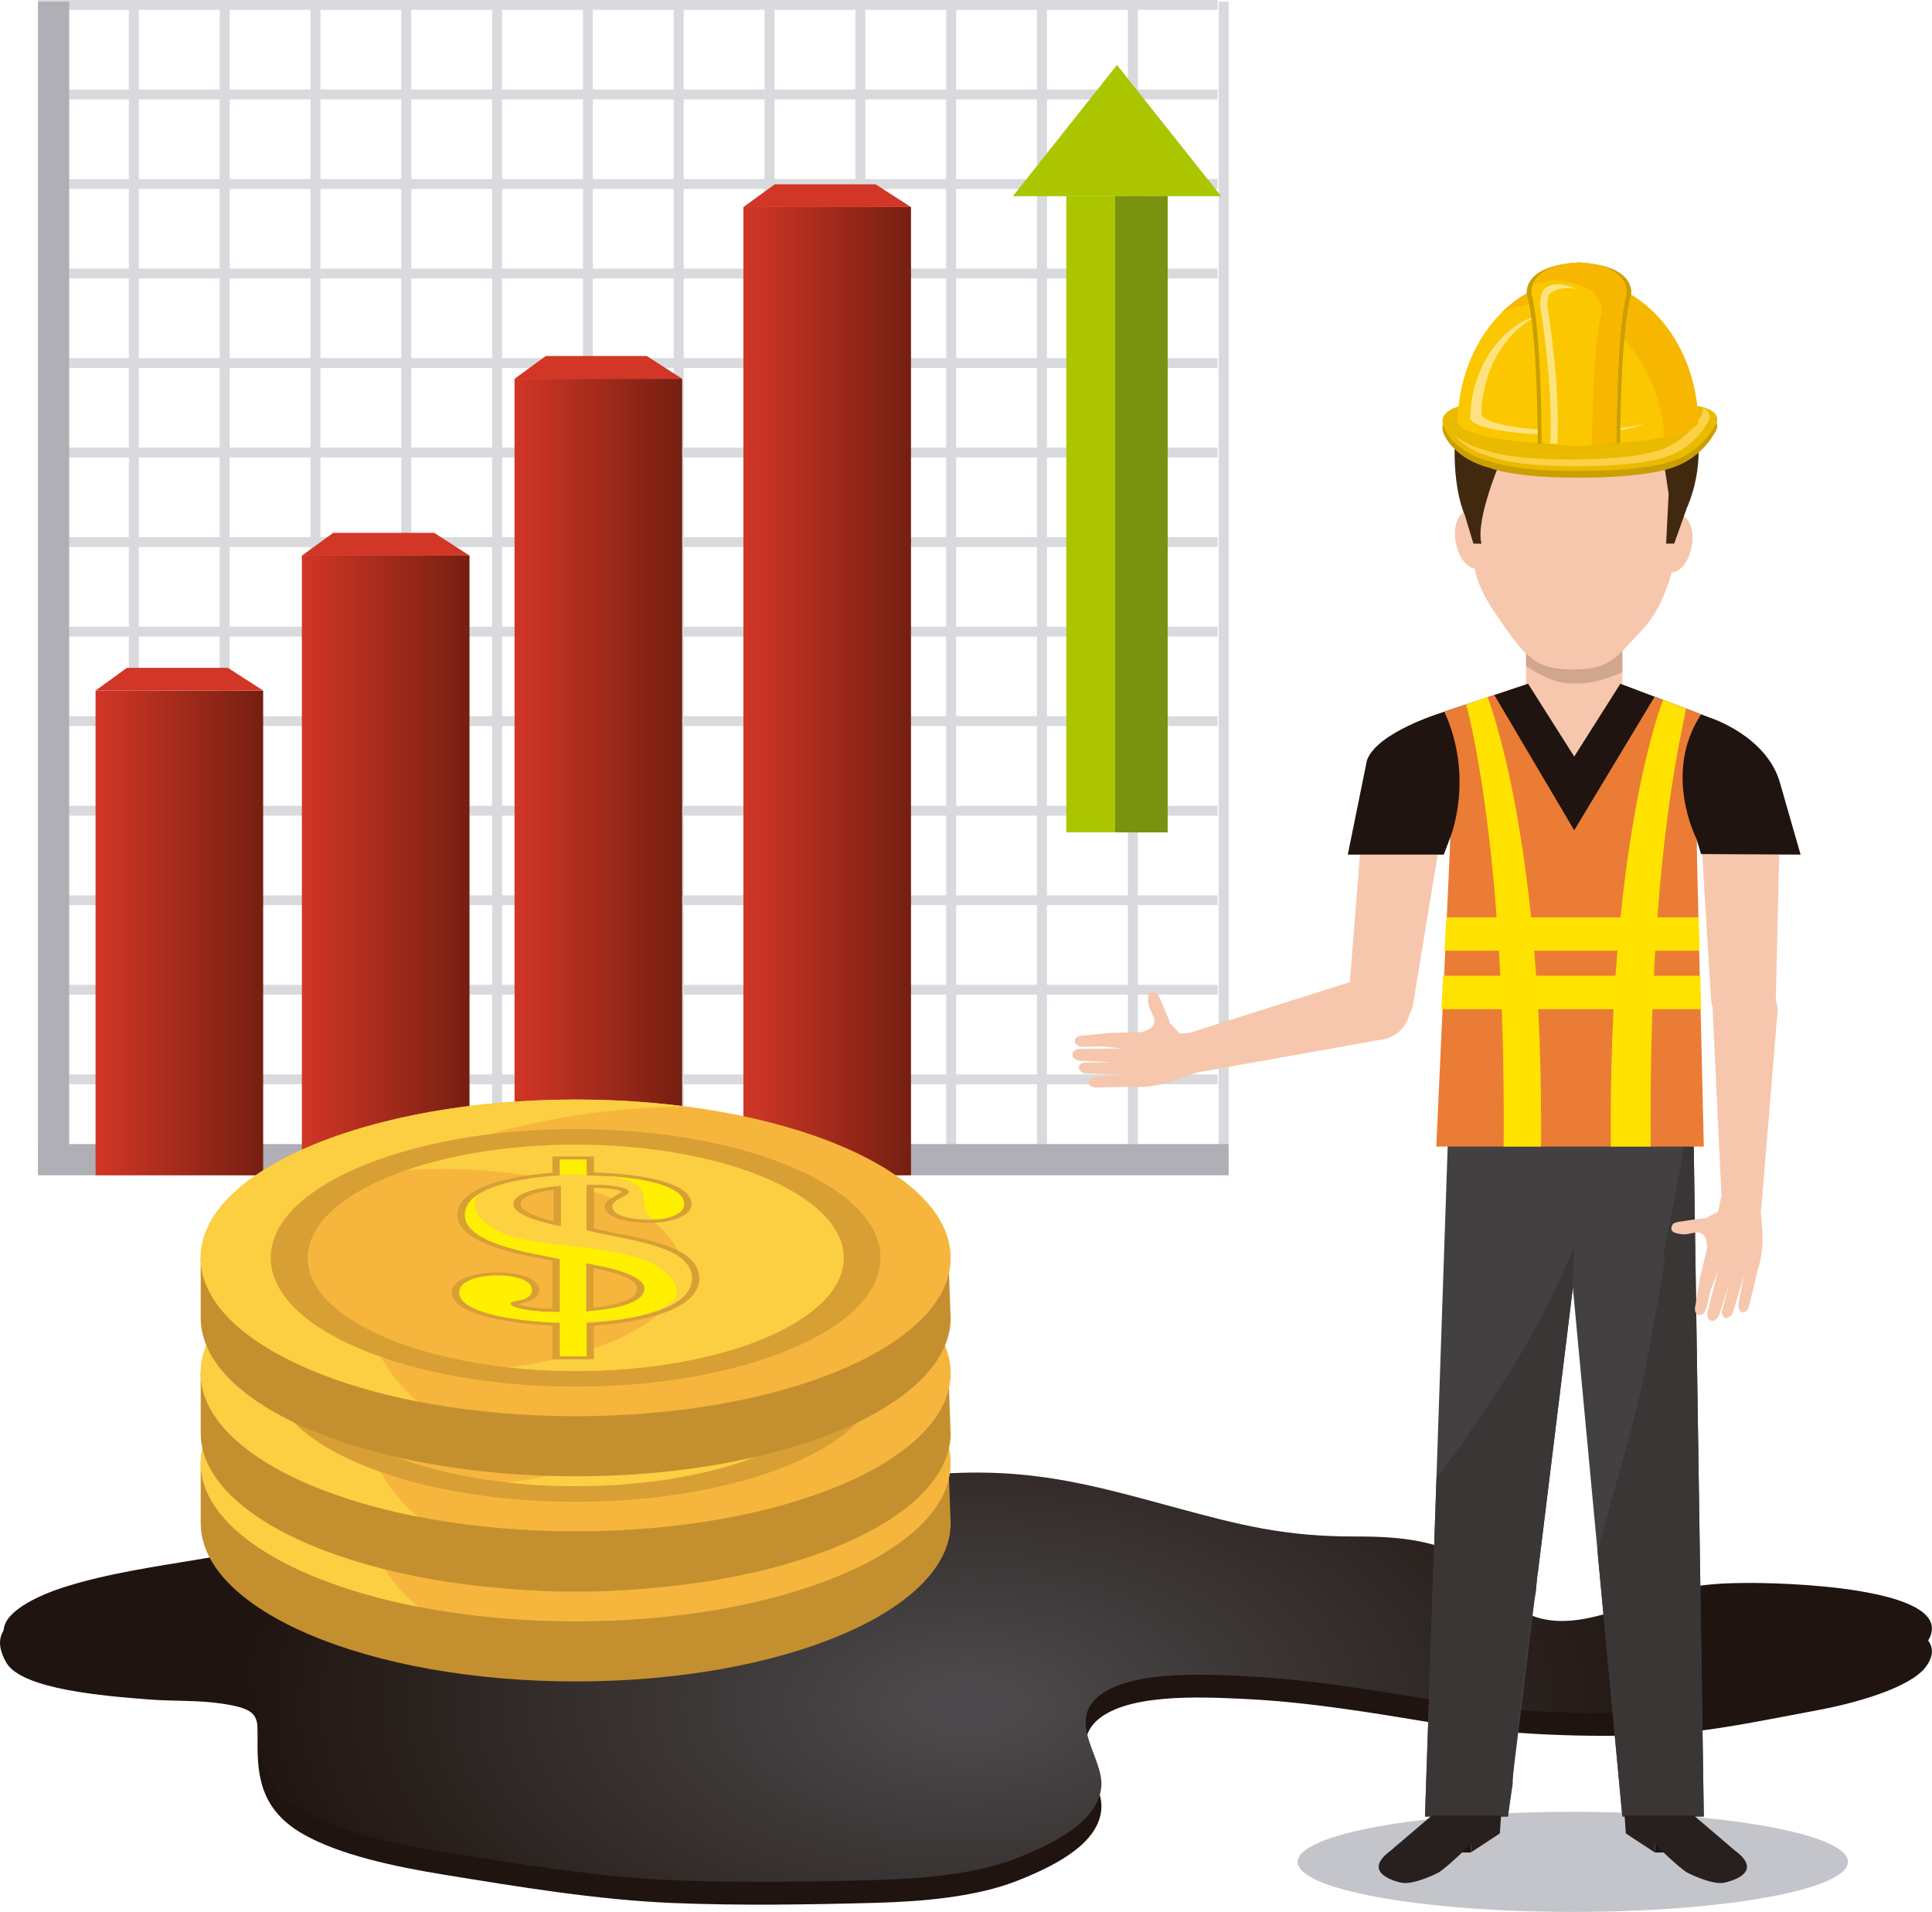 <?xml version="1.0" encoding="UTF-8"?><svg xmlns="http://www.w3.org/2000/svg" xmlns:xlink="http://www.w3.org/1999/xlink" viewBox="0 0 370.6 366.73"><defs><style>.cls-1,.cls-2{fill:#fff;}.cls-3{fill:#434041;}.cls-4{fill:#f6b63e;}.cls-5{fill:#b0afb5;}.cls-6{fill:#1f140f;}.cls-7,.cls-2{opacity:.5;}.cls-8{fill:url(#linear-gradient);}.cls-8,.cls-9{mix-blend-mode:multiply;}.cls-10{fill:#3a3636;}.cls-11{fill:#d89f35;}.cls-12{fill:url(#linear-gradient-6);}.cls-13{fill:#d0a68f;}.cls-14{isolation:isolate;}.cls-15{fill:#abc600;}.cls-16{fill:#40290f;}.cls-17{fill:#fcd241;}.cls-18{fill:#fcd147;}.cls-19{fill:url(#radial-gradient);}.cls-20{fill:#ffef00;}.cls-21{fill:#ca9f00;}.cls-22{fill:#c4902f;}.cls-23{fill:#28201e;}.cls-24{fill:#eb7c35;}.cls-25{fill:url(#linear-gradient-5);}.cls-26{fill:#d23626;}.cls-27{fill:#fbc700;}.cls-28{fill:#f6c7ac;}.cls-29{filter:url(#luminosity-noclip-2);}.cls-30{mask:url(#mask-1);}.cls-31{mask:url(#mask);}.cls-32{fill:url(#linear-gradient-3);}.cls-33{fill:url(#linear-gradient-2);opacity:.1;}.cls-34{fill:#ffe200;}.cls-35{fill:#d8dade;}.cls-36{fill:#c3c5ca;}.cls-37{fill:#7a9210;}.cls-38{fill:#eaba00;}.cls-39{fill:url(#linear-gradient-4);}.cls-40{fill:#f7b600;}.cls-41{fill:#fbcf41;}</style><radialGradient id="radial-gradient" cx="185.65" cy="1254.67" fx="185.65" fy="1254.67" r="140.66" gradientTransform="translate(0 -350.41) scale(1 .54)" gradientUnits="userSpaceOnUse"><stop offset=".06" stop-color="#4b494b"/><stop offset="1" stop-color="#1f140f"/></radialGradient><filter id="luminosity-noclip-2" x="19.38" y="301.7" width="332.55" height="53.27" color-interpolation-filters="sRGB" filterUnits="userSpaceOnUse"><feFlood flood-color="#fff" result="bg"/><feBlend in="SourceGraphic" in2="bg"/></filter><filter id="luminosity-noclip-3" x="19.38" y="-8367.39" width="332.55" height="32766" color-interpolation-filters="sRGB" filterUnits="userSpaceOnUse"><feFlood flood-color="#fff" result="bg"/><feBlend in="SourceGraphic" in2="bg"/></filter><mask id="mask-1" x="19.38" y="-8367.39" width="332.55" height="32766" maskUnits="userSpaceOnUse"/><linearGradient id="linear-gradient" x1="19.38" y1="1267.03" x2="351.93" y2="1267.03" gradientTransform="translate(0 -350.41) scale(1 .54)" gradientUnits="userSpaceOnUse"><stop offset=".05" stop-color="#fff"/><stop offset="1" stop-color="#000"/></linearGradient><mask id="mask" x="19.38" y="301.7" width="332.55" height="53.27" maskUnits="userSpaceOnUse"><g class="cls-29"><g class="cls-30"><path class="cls-8" d="M320.5,303.43c-7.7,0-11.49,.65-17.91,2.96-4.22,1.51-10.39,4-15.84,3.55-1.3-.11-2.42-.37-3.41-.73,2.56,2.46,5.77,4.22,9.7,4.9,5.73,.99,10.99-.23,16.36-2.22,4.75-1.76,9.58-3.68,14.72-3.73,2.3-.02,5.79,.08,6.96,2.5,.89,1.84-.65,3.96-1.98,5.11-2.44,2.1-5.87,3.62-9.1,3.87-6.05,.47-12.11,.12-18.17,.03-12.73-.2-25.13-2.78-37.55-5.35-6.03-1.25-12.09-2.37-18.11-3.67-6-1.3-12.02-2.61-18.12-3.34-5.96-.72-12.11-1.09-18.06-.05-3.78,.66-7.13,2.1-9.53,5.21-3.71,4.8-4.45,11.29-8.31,15.96-1.8,2.17-4.13,3.47-6.92,3.88-4.27,.62-8.15-.96-12.16-2.11-2.88-.83-6.21-1.18-9.02,.14-2.43,1.14-4.67,2.61-6.83,4.2-4.62,3.41-9.05,7.09-14.31,9.5-10.33,4.71-21.97,4.18-32.96,2.75-7.79-1.01-16.09-3.19-22.07-8.56-2.69-2.42-4.9-5.32-6.66-8.48-2.21-3.97-3.37-8.65-5.9-12.4-5.29-7.83-14.6-6.1-22.78-6.04-3.85,.03-19.06-.46-14.09-7.97,.38-.57,.78-1.1,1.19-1.61-3.39,.68-6.72,1.47-9.89,2.48-5.49,1.75-12.15,5.19-9.92,9.06,2.69,4.66,17.02,5.77,24.73,6.37,4.11,.32,8.36,.09,12.42,.7,5.53,.83,6.3,1.76,6.22,5.33-.14,6.23,0,12.62,7.67,17.08,6.38,3.71,16.13,5.73,24.26,7.06,12.56,2.05,26.45,4.36,39.48,4.9,11.47,.48,23.6,.29,35.09-.02,8.09-.21,17.38-1,24.46-3.8,7.06-2.78,14.08-6.59,14.53-12.37,.36-4.69-5.38-10.49-1.13-14.91,4.86-5.06,18.01-4.46,25.7-4.09,11.38,.54,22.47,2.45,33.5,4.26,11.77,1.93,26.4,2.5,38.64,1.84,8.66-.47,18.46-2.62,26.71-4.13,6.52-1.19,16.13-3.87,18.81-7.53,6.56-8.98-20.18-10.5-30.4-10.5Z"/></g></g></mask><linearGradient id="linear-gradient-2" x1="19.38" y1="1267.03" x2="351.93" y2="1267.03" gradientTransform="translate(0 -350.41) scale(1 .54)" gradientUnits="userSpaceOnUse"><stop offset=".05" stop-color="#fff"/><stop offset="1" stop-color="#fff"/></linearGradient><linearGradient id="linear-gradient-3" x1="18.33" y1="178.95" x2="50.48" y2="178.95" gradientTransform="matrix(1, 0, 0, 1, 0, 0)" gradientUnits="userSpaceOnUse"><stop offset="0" stop-color="#d23626"/><stop offset="1" stop-color="#751f11"/></linearGradient><linearGradient id="linear-gradient-4" x1="57.91" y1="166" x2="90.07" y2="166" xlink:href="#linear-gradient-3"/><linearGradient id="linear-gradient-5" x1="98.7" y1="149.04" x2="130.85" y2="149.04" xlink:href="#linear-gradient-3"/><linearGradient id="linear-gradient-6" x1="142.6" y1="132.58" x2="174.75" y2="132.58" xlink:href="#linear-gradient-3"/></defs><g class="cls-14"><g id="Capa_1"><g><path class="cls-6" d="M298.11,315.23c-8.89-.73-10.33-7.49-15.75-11.16-6.17-4.18-13.55-5-22.22-4.98-13.71,.03-22.18-2.17-34.73-5.57-16.22-4.4-27.72-7.71-45.83-6.4-18.01,1.3-35,2.82-52.6,5.67-19.16,3.1-39.34,1.9-58.75,4.74-9.96,1.46-19.35,4.15-29.24,5.8-9.18,1.53-24.55,3.31-32.9,5.98-6.11,1.95-7.37,5.29-4.89,9.59,3,5.19,18.93,6.42,27.51,7.09,4.57,.35,9.3,.1,13.81,.78,6.15,.93,7,1.96,6.91,5.93-.15,6.92,0,14.04,8.53,19,7.09,4.12,17.94,6.37,26.98,7.85,13.97,2.28,29.42,4.85,43.91,5.46,12.76,.54,26.25,.32,39.03-.02,9-.24,19.33-1.12,27.21-4.22,7.85-3.09,15.67-7.33,16.17-13.76,.4-5.22-5.98-11.67-1.26-16.59,5.41-5.63,20.04-4.96,28.58-4.55,12.66,.6,25,2.73,37.26,4.74,13.09,2.15,29.37,2.78,42.98,2.05,9.63-.52,20.54-2.91,29.71-4.6,7.25-1.33,17.94-4.31,20.92-8.38,7.29-9.99-22.45-11.68-33.82-11.68-8.57,0-12.78,.72-19.93,3.29-4.69,1.69-11.56,4.45-17.61,3.95Z"/><path class="cls-19" d="M298.11,310.86c-8.89-.73-10.33-7.49-15.75-11.16-6.17-4.18-13.55-5-22.22-4.98-13.71,.03-22.18-2.17-34.73-5.57-16.22-4.4-27.72-7.71-45.83-6.4-18.01,1.3-35,2.82-52.6,5.67-19.16,3.1-39.34,1.9-58.75,4.74-9.96,1.46-19.35,4.15-29.24,5.8-9.18,1.53-18.41,2.83-26.76,5.5-6.11,1.95-13.52,5.78-11.03,10.07,3,5.19,18.93,6.42,27.51,7.09,4.57,.35,9.3,.1,13.81,.78,6.15,.93,7,1.96,6.91,5.93-.15,6.93,0,14.04,8.53,19,7.09,4.12,17.94,6.37,26.98,7.85,13.97,2.28,29.42,4.85,43.91,5.46,12.76,.54,26.25,.32,39.03-.02,9-.24,19.33-1.12,27.21-4.22,7.85-3.09,15.67-7.33,16.17-13.76,.4-5.22-5.98-11.67-1.26-16.59,5.41-5.63,20.04-4.96,28.58-4.55,12.66,.6,25,2.73,37.26,4.74,13.09,2.15,29.37,2.78,42.98,2.05,9.63-.52,20.54-2.91,29.71-4.6,7.25-1.33,17.94-4.31,20.92-8.38,7.29-9.99-22.45-11.68-33.82-11.68-8.57,0-12.78,.72-19.93,3.29-4.69,1.68-11.56,4.45-17.61,3.95Z"/><g class="cls-31"><path class="cls-33" d="M320.5,303.43c-7.7,0-11.49,.65-17.91,2.96-4.22,1.51-10.39,4-15.84,3.55-1.3-.11-2.42-.37-3.41-.73,2.56,2.46,5.77,4.22,9.7,4.9,5.73,.99,10.99-.23,16.36-2.22,4.75-1.76,9.58-3.68,14.72-3.73,2.3-.02,5.79,.08,6.96,2.5,.89,1.84-.65,3.96-1.98,5.11-2.44,2.1-5.87,3.62-9.1,3.87-6.05,.47-12.11,.12-18.17,.03-12.73-.2-25.13-2.78-37.55-5.35-6.03-1.25-12.09-2.37-18.11-3.67-6-1.3-12.02-2.61-18.12-3.34-5.96-.72-12.11-1.09-18.06-.05-3.78,.66-7.13,2.1-9.53,5.21-3.71,4.8-4.45,11.29-8.31,15.96-1.8,2.17-4.13,3.47-6.92,3.88-4.27,.62-8.15-.96-12.16-2.11-2.88-.83-6.21-1.18-9.02,.14-2.43,1.14-4.67,2.61-6.83,4.2-4.62,3.41-9.05,7.09-14.31,9.5-10.33,4.71-21.97,4.18-32.96,2.75-7.79-1.01-16.09-3.19-22.07-8.56-2.69-2.42-4.9-5.32-6.66-8.48-2.21-3.97-3.37-8.65-5.9-12.4-5.29-7.83-14.6-6.1-22.78-6.04-3.85,.03-19.06-.46-14.09-7.97,.38-.57,.78-1.1,1.19-1.61-3.39,.68-6.72,1.47-9.89,2.48-5.49,1.75-12.15,5.19-9.92,9.06,2.69,4.66,17.02,5.77,24.73,6.37,4.11,.32,8.36,.09,12.42,.7,5.53,.83,6.3,1.76,6.22,5.33-.14,6.23,0,12.62,7.67,17.08,6.38,3.71,16.13,5.73,24.26,7.06,12.56,2.05,26.45,4.36,39.48,4.9,11.47,.48,23.6,.29,35.09-.02,8.09-.21,17.38-1,24.46-3.8,7.06-2.78,14.08-6.59,14.53-12.37,.36-4.69-5.38-10.49-1.13-14.91,4.86-5.06,18.01-4.46,25.7-4.09,11.38,.54,22.47,2.45,33.5,4.26,11.77,1.93,26.4,2.5,38.64,1.84,8.66-.47,18.46-2.62,26.71-4.13,6.52-1.19,16.13-3.87,18.81-7.53,6.56-8.98-20.18-10.5-30.4-10.5Z"/></g></g><g><g><g class="cls-9"><g><rect class="cls-35" x="7.29" y=".32" width="1.91" height="224.81"/><rect class="cls-35" x="24.72" y=".32" width="1.91" height="224.81"/><rect class="cls-35" x="42.14" y=".32" width="1.91" height="224.81"/><rect class="cls-35" x="59.56" y=".32" width="1.91" height="224.81"/><rect class="cls-35" x="76.98" y=".32" width="1.91" height="224.81"/><rect class="cls-35" x="94.4" y=".32" width="1.91" height="224.81"/><rect class="cls-35" x="111.82" y=".32" width="1.91" height="224.81"/><rect class="cls-35" x="129.24" y=".32" width="1.91" height="224.81"/><rect class="cls-35" x="146.66" y=".32" width="1.91" height="224.81"/><rect class="cls-35" x="164.08" y=".32" width="1.91" height="224.81"/><rect class="cls-35" x="181.5" y=".32" width="1.91" height="224.81"/><rect class="cls-35" x="198.92" y=".32" width="1.91" height="224.81"/><rect class="cls-35" x="216.35" y=".32" width="1.91" height="224.81"/><rect class="cls-35" x="233.77" y=".32" width="1.91" height="224.81"/></g><g><rect class="cls-35" x="7.29" width="226.28" height="1.89"/><rect class="cls-35" x="7.29" y="17.17" width="226.28" height="1.89"/><rect class="cls-35" x="7.29" y="34.35" width="226.28" height="1.89"/><rect class="cls-35" x="7.29" y="51.52" width="226.28" height="1.89"/><rect class="cls-35" x="7.29" y="68.69" width="226.28" height="1.89"/><rect class="cls-35" x="7.29" y="85.86" width="226.28" height="1.89"/><rect class="cls-35" x="7.29" y="103.04" width="226.28" height="1.89"/><rect class="cls-35" x="7.29" y="120.21" width="226.28" height="1.89"/><rect class="cls-35" x="7.29" y="137.38" width="226.28" height="1.89"/><rect class="cls-35" x="7.29" y="154.56" width="226.28" height="1.89"/><rect class="cls-35" x="7.29" y="171.73" width="226.28" height="1.89"/><rect class="cls-35" x="7.29" y="188.9" width="226.28" height="1.89"/><rect class="cls-35" x="7.29" y="206.08" width="226.28" height="1.89"/><rect class="cls-35" x="7.29" y="223.25" width="226.28" height="1.89"/></g></g><rect class="cls-5" x="7.29" y=".32" width="5.98" height="224.81"/><rect class="cls-5" x="7.29" y="219.45" width="228.39" height="5.98"/></g><g><g><rect class="cls-32" x="18.33" y="132.46" width="32.15" height="92.97"/><polygon class="cls-26" points="18.33 132.46 24.34 128.1 43.71 128.1 50.48 132.46 18.33 132.46"/></g><g><rect class="cls-39" x="57.91" y="106.57" width="32.15" height="118.86"/><polygon class="cls-26" points="57.91 106.57 63.92 102.21 83.29 102.21 90.07 106.57 57.91 106.57"/></g><g><rect class="cls-25" x="98.7" y="72.65" width="32.15" height="152.78"/><polygon class="cls-26" points="98.7 72.65 104.7 68.29 124.07 68.29 130.85 72.65 98.7 72.65"/></g><g><rect class="cls-12" x="142.6" y="39.72" width="32.15" height="185.71"/><polygon class="cls-26" points="142.6 39.72 148.6 35.36 167.97 35.36 174.75 39.72 142.6 39.72"/></g></g><g><polygon class="cls-15" points="194.29 37.63 234.23 37.63 214.26 12.46 194.29 37.63"/><rect class="cls-15" x="204.54" y="37.63" width="19.45" height="122.03"/><rect class="cls-37" x="213.91" y="37.63" width="10.07" height="122.03"/></g></g><g><g><path class="cls-22" d="M182.36,292.15c0,16.78-32.21,30.37-71.93,30.37s-71.93-13.6-71.93-30.37v-11.52H181.93l.42,11.52Z"/><g><path class="cls-4" d="M182.36,280.63c0,16.78-32.21,30.37-71.93,30.37s-71.93-13.6-71.93-30.37,32.2-30.37,71.93-30.37,71.93,13.6,71.93,30.37Z"/><path class="cls-41" d="M70.72,295.45c-1.36-2.45-3.07-4.86-3.9-7.36-.85-2.53-1.15-5.09-.79-7.64,.61-4.31,2.85-8.7,6.81-12.68,3.62-3.65,9.15-6.95,16.52-9.42,8.17-2.74,17.94-4.87,28.08-5.94,4.62-.49,9.3-.75,14-.82-6.65-.86-13.7-1.32-21.01-1.32-39.73,0-71.93,13.6-71.93,30.37,0,12.23,17.11,22.76,41.77,27.58-5.04-3.95-7.14-8.42-9.54-12.76Z"/><g><path class="cls-11" d="M168.91,280.63c0,13.64-26.19,24.7-58.49,24.7s-58.49-11.06-58.49-24.7,26.19-24.7,58.49-24.7,58.49,11.06,58.49,24.7Z"/><path class="cls-4" d="M161.83,280.63c0,11.99-23.02,21.71-51.4,21.71s-51.4-9.72-51.4-21.71,23.01-21.71,51.4-21.71,51.4,9.72,51.4,21.71Z"/><path class="cls-41" d="M110.43,258.93c-12.28,0-23.56,1.82-32.4,4.86,2.26-.14,4.58-.22,6.94-.22,25.36,0,45.92,8.68,45.92,19.39,0,8.9-14.2,16.4-33.55,18.68,4.18,.46,8.57,.71,13.1,.71,28.39,0,51.4-9.72,51.4-21.71s-23.02-21.71-51.4-21.71Z"/></g><g><path class="cls-11" d="M132.78,281.19c-.94-1-2.36-1.89-4.2-2.62-2.21-.89-5.55-1.75-9.92-2.58-1.3-.25-2.24-.45-2.81-.58l-1.92-.42v-7.79c1.74,0,3.15,.12,4.18,.34,.7,.15,1.07,.3,1.12,.45-.07,.07-.33,.28-1.26,.75-1.28,.65-1.93,1.34-1.93,2.07,0,.93,.82,1.69,2.45,2.26,1.55,.55,3.6,.82,6.09,.82s4.33-.34,5.83-1.02c1.48-.67,2.23-1.52,2.23-2.55,0-1.82-1.86-3.29-5.54-4.38-3.24-.96-7.65-1.53-13.14-1.7l-.05-3.06h-7.94v3.12c-5.5,.42-9.89,1.29-13.04,2.6-3.44,1.43-5.19,3.27-5.19,5.46,0,1.83,1.29,3.45,3.84,4.81,2.49,1.33,6.39,2.5,11.56,3.47l2.82,.56v9.19c-1.91-.05-3.53-.19-4.82-.42-.89-.16-1.49-.34-1.72-.5,.04,0,.09-.02,.14-.03,.86-.16,1.51-.33,1.99-.52l.05-.02c.64-.27,1.12-.59,1.42-.95,.28-.34,.42-.72,.42-1.13,0-1.02-.74-1.85-2.21-2.47-1.47-.62-3.43-.93-5.84-.93-2.55,0-4.67,.36-6.3,1.08-1.62,.71-2.44,1.63-2.44,2.74,0,1.77,1.9,3.25,5.65,4.4,3.32,1.01,7.91,1.69,13.66,2.01v6.44h7.95v-6.46c6.19-.45,11.09-1.42,14.57-2.9,3.76-1.6,5.67-3.68,5.67-6.2,0-1.22-.47-2.34-1.4-3.33Zm-10.58,5.33c0,1-.78,1.79-2.4,2.42-1.4,.55-3.4,.97-5.96,1.25v-7.6c2.53,.49,4.51,1.05,5.91,1.66,1.65,.71,2.45,1.46,2.45,2.27Zm-16.02-18.94v6.02c-1.82-.44-3.28-.91-4.34-1.4-1.32-.61-1.96-1.2-1.96-1.82,0-.73,.61-1.33,1.88-1.82,1.05-.41,2.54-.74,4.42-.98Z"/><path class="cls-17" d="M107.4,299.48v-6.37c-6.13-.28-10.88-.93-14.25-1.96-3.37-1.03-5.06-2.34-5.06-3.91,0-.95,.68-1.73,2.04-2.32,1.36-.6,3.12-.89,5.28-.89,2.03,0,3.65,.25,4.84,.76,1.2,.51,1.79,1.19,1.79,2.04,0,.35-.12,.66-.34,.93-.23,.28-.59,.52-1.08,.73-.36,.14-.9,.28-1.62,.42-.72,.14-1.08,.28-1.08,.44,0,.47,.89,.87,2.68,1.19,1.78,.33,4.05,.49,6.8,.49v-10.19l-3.64-.73c-5.01-.94-8.7-2.04-11.05-3.3-2.36-1.26-3.54-2.74-3.54-4.44,0-2.03,1.59-3.71,4.76-5.03,3.18-1.32,7.66-2.16,13.46-2.52v-3.03h5.11l.05,3.03c5.86,.11,10.44,.65,13.73,1.63,3.29,.98,4.94,2.27,4.94,3.89,0,.87-.62,1.58-1.84,2.14-1.23,.55-2.82,.83-4.79,.83-2.16,0-3.89-.23-5.18-.69-1.29-.46-1.94-1.06-1.94-1.8,0-.58,.53-1.14,1.6-1.68,1.06-.54,1.6-.91,1.6-1.1,0-.42-.64-.76-1.92-1.03-1.28-.27-2.95-.4-5.01-.4h-1.23v8.76l2.65,.58c.59,.14,1.56,.34,2.9,.6,4.26,.8,7.43,1.63,9.53,2.47,1.7,.68,2.99,1.48,3.86,2.41,.87,.93,1.3,1.96,1.3,3.11,0,2.37-1.75,4.29-5.26,5.78-3.5,1.49-8.5,2.42-14.98,2.81v6.37h-5.11Zm.2-24.9v-7.78c-2.98,.26-5.25,.7-6.8,1.31-1.56,.61-2.33,1.36-2.33,2.26,0,.76,.78,1.5,2.33,2.22,1.55,.72,3.82,1.38,6.8,1.99Zm4.82,16.35c3.67-.29,6.45-.81,8.35-1.56,1.9-.75,2.85-1.7,2.85-2.86,0-.97-.95-1.86-2.85-2.69-1.9-.82-4.69-1.54-8.35-2.15v9.25Z"/><path class="cls-20" d="M112.56,264.68l-.05-2.89h-5.11v2.88c1.65-.02,3.41-.04,5.16,.01Z"/><path class="cls-20" d="M119.51,265.49c4.28,1.1,3.93,3.18,4.11,5.03,.08,.79,.28,1.65,1.23,2.35,.21,.15,.44,.29,.7,.41,1.54-.08,2.83-.34,3.85-.81,1.23-.55,1.84-1.26,1.84-2.14,0-1.62-1.65-2.91-4.94-3.89-2.48-.73-5.69-1.22-9.62-1.47,1,.13,1.95,.29,2.83,.52Z"/><path class="cls-20" d="M125.48,281.91c-3.35-1.76-8.04-2.61-13.07-3.2-4.52-.54-9.51-.9-13.51-1.99-3.95-1.08-6.43-2.85-7.42-4.77-.63-1.22-.64-2.47,.41-3.57-1.8,1.13-2.71,2.46-2.71,3.99,0,1.7,1.18,3.18,3.54,4.44,2.36,1.26,6.04,2.36,11.05,3.3l3.64,.73v10.19c-2.75,0-5.02-.16-6.8-.49-1.79-.33-2.68-.72-2.68-1.19,0-.15,.36-.3,1.08-.44,.72-.14,1.26-.28,1.62-.42,.49-.21,.85-.45,1.08-.73,.23-.28,.34-.59,.34-.93,0-.86-.6-1.54-1.79-2.04-1.19-.5-2.81-.76-4.84-.76-2.16,0-3.92,.3-5.28,.89-1.36,.59-2.04,1.37-2.04,2.32,0,1.58,1.69,2.88,5.06,3.91,3.07,.94,7.29,1.56,12.64,1.88,.54,0,1.07-.02,1.61-.03v6.49h5.11v-6.64c.39-.02,.78-.03,1.17-.05,2.6-.13,5.21-.34,7.58-.83,4.22-.87,8.29-2.32,8.54-4.43,.23-1.94-1.45-4.1-4.33-5.61Zm-4.71,7.46c-1.9,.75-4.69,1.27-8.35,1.56v-9.25c3.67,.61,6.45,1.32,8.35,2.15,1.9,.82,2.85,1.72,2.85,2.69,0,1.16-.95,2.12-2.85,2.86Z"/></g></g></g><g><path class="cls-22" d="M182.36,274.88c0,16.78-32.21,30.37-71.93,30.37s-71.93-13.6-71.93-30.37v-11.52H181.93l.42,11.52Z"/><g><path class="cls-4" d="M182.36,263.36c0,16.78-32.21,30.37-71.93,30.37s-71.93-13.6-71.93-30.37,32.2-30.37,71.93-30.37,71.93,13.6,71.93,30.37Z"/><path class="cls-41" d="M70.72,278.18c-1.36-2.45-3.07-4.86-3.9-7.36-.85-2.53-1.15-5.09-.79-7.64,.61-4.31,2.85-8.7,6.81-12.68,3.62-3.65,9.15-6.95,16.52-9.42,8.17-2.74,17.94-4.87,28.08-5.94,4.62-.49,9.3-.75,14-.82-6.65-.86-13.7-1.32-21.01-1.32-39.73,0-71.93,13.6-71.93,30.37,0,12.23,17.11,22.76,41.77,27.58-5.04-3.95-7.14-8.42-9.54-12.76Z"/><g><path class="cls-11" d="M168.91,263.36c0,13.64-26.19,24.7-58.49,24.7s-58.49-11.06-58.49-24.7,26.19-24.7,58.49-24.7,58.49,11.06,58.49,24.7Z"/><path class="cls-4" d="M161.83,263.36c0,11.99-23.02,21.71-51.4,21.71s-51.4-9.72-51.4-21.71,23.01-21.7,51.4-21.7,51.4,9.72,51.4,21.7Z"/><path class="cls-41" d="M110.43,241.65c-12.28,0-23.56,1.82-32.4,4.86,2.26-.14,4.58-.22,6.94-.22,25.36,0,45.92,8.68,45.92,19.39,0,8.9-14.2,16.4-33.55,18.68,4.18,.46,8.57,.71,13.1,.71,28.39,0,51.4-9.72,51.4-21.71s-23.02-21.7-51.4-21.7Z"/></g><g><path class="cls-11" d="M132.78,263.92c-.94-1-2.36-1.89-4.2-2.62-2.21-.89-5.55-1.75-9.92-2.58-1.3-.25-2.24-.45-2.81-.58l-1.92-.42v-7.79c1.74,0,3.15,.12,4.18,.34,.7,.15,1.07,.3,1.12,.45-.07,.07-.33,.28-1.26,.75-1.28,.65-1.93,1.34-1.93,2.07,0,.93,.82,1.69,2.45,2.27,1.55,.55,3.6,.82,6.09,.82s4.33-.34,5.83-1.02c1.48-.67,2.23-1.52,2.23-2.55,0-1.82-1.86-3.29-5.54-4.38-3.24-.96-7.65-1.53-13.14-1.7l-.05-3.06h-7.94v3.12c-5.5,.42-9.89,1.29-13.04,2.6-3.44,1.43-5.19,3.27-5.19,5.46,0,1.83,1.29,3.45,3.84,4.81,2.49,1.33,6.39,2.5,11.56,3.47l2.82,.56v9.19c-1.91-.05-3.53-.19-4.82-.42-.89-.16-1.49-.34-1.72-.5,.04,0,.09-.02,.14-.03,.86-.16,1.51-.33,1.99-.52l.05-.02c.64-.27,1.12-.59,1.42-.95,.28-.34,.42-.72,.42-1.13,0-1.02-.74-1.85-2.21-2.47-1.47-.62-3.43-.93-5.84-.93-2.55,0-4.67,.36-6.3,1.08-1.62,.71-2.44,1.63-2.44,2.74,0,1.77,1.9,3.25,5.65,4.4,3.32,1.01,7.91,1.69,13.66,2.01v6.44h7.95v-6.46c6.19-.45,11.09-1.42,14.57-2.9,3.76-1.6,5.67-3.68,5.67-6.2,0-1.22-.47-2.34-1.4-3.33Zm-10.58,5.33c0,1-.78,1.79-2.4,2.42-1.4,.55-3.4,.97-5.96,1.25v-7.6c2.53,.49,4.51,1.05,5.91,1.66,1.65,.71,2.45,1.46,2.45,2.27Zm-16.02-18.94v6.02c-1.82-.44-3.28-.91-4.34-1.4-1.32-.61-1.96-1.2-1.96-1.82,0-.73,.61-1.33,1.88-1.82,1.05-.41,2.54-.74,4.42-.98Z"/><path class="cls-17" d="M107.4,282.21v-6.37c-6.13-.28-10.88-.93-14.25-1.96-3.37-1.03-5.06-2.34-5.06-3.91,0-.95,.68-1.73,2.04-2.32,1.36-.6,3.12-.89,5.28-.89,2.03,0,3.65,.25,4.84,.76,1.2,.51,1.79,1.19,1.79,2.04,0,.35-.12,.66-.34,.93-.23,.28-.59,.52-1.08,.73-.36,.14-.9,.28-1.62,.42-.72,.14-1.08,.28-1.08,.44,0,.47,.89,.87,2.68,1.19,1.78,.32,4.05,.49,6.8,.49v-10.19l-3.64-.73c-5.01-.94-8.7-2.04-11.05-3.3-2.36-1.26-3.54-2.74-3.54-4.44,0-2.03,1.59-3.71,4.76-5.03,3.18-1.32,7.66-2.16,13.46-2.52v-3.03h5.11l.05,3.03c5.86,.11,10.44,.65,13.73,1.63,3.29,.98,4.94,2.27,4.94,3.89,0,.87-.62,1.58-1.84,2.14-1.23,.55-2.82,.83-4.79,.83-2.16,0-3.89-.23-5.18-.69-1.29-.46-1.94-1.06-1.94-1.8,0-.58,.53-1.14,1.6-1.68,1.06-.54,1.6-.91,1.6-1.1,0-.42-.64-.76-1.92-1.03-1.28-.27-2.95-.4-5.01-.4h-1.23v8.75l2.65,.58c.59,.14,1.56,.34,2.9,.6,4.26,.8,7.43,1.63,9.53,2.47,1.7,.68,2.99,1.48,3.86,2.41,.87,.93,1.3,1.96,1.3,3.11,0,2.37-1.75,4.29-5.26,5.78-3.5,1.49-8.5,2.42-14.98,2.81v6.37h-5.11Zm.2-24.9v-7.78c-2.98,.26-5.25,.7-6.8,1.31-1.56,.61-2.33,1.36-2.33,2.26,0,.76,.78,1.5,2.33,2.22,1.55,.72,3.82,1.38,6.8,1.99Zm4.82,16.35c3.67-.29,6.45-.81,8.35-1.56,1.9-.75,2.85-1.7,2.85-2.86,0-.97-.95-1.86-2.85-2.69-1.9-.82-4.69-1.54-8.35-2.15v9.25Z"/><path class="cls-20" d="M112.56,247.41l-.05-2.9h-5.11v2.88c1.65-.02,3.41-.04,5.16,.01Z"/><path class="cls-20" d="M119.51,248.22c4.28,1.1,3.93,3.18,4.11,5.03,.08,.79,.28,1.65,1.23,2.35,.21,.15,.44,.29,.7,.4,1.54-.08,2.83-.34,3.85-.8,1.23-.55,1.84-1.26,1.84-2.14,0-1.62-1.65-2.92-4.94-3.89-2.48-.73-5.69-1.22-9.62-1.47,1,.12,1.95,.29,2.83,.52Z"/><path class="cls-20" d="M125.48,264.64c-3.35-1.76-8.04-2.61-13.07-3.2-4.52-.54-9.51-.9-13.51-1.99-3.95-1.08-6.43-2.85-7.42-4.77-.63-1.22-.64-2.47,.41-3.57-1.8,1.13-2.71,2.46-2.71,3.99,0,1.7,1.18,3.18,3.54,4.44,2.36,1.26,6.04,2.36,11.05,3.3l3.64,.73v10.19c-2.75,0-5.02-.16-6.8-.49-1.79-.33-2.68-.72-2.68-1.19,0-.15,.36-.3,1.08-.44,.72-.14,1.26-.28,1.62-.42,.49-.21,.85-.45,1.08-.73,.23-.28,.34-.59,.34-.93,0-.86-.6-1.54-1.79-2.04-1.19-.5-2.81-.76-4.84-.76-2.16,0-3.92,.3-5.28,.89-1.36,.59-2.04,1.37-2.04,2.32,0,1.58,1.69,2.88,5.06,3.91,3.07,.94,7.29,1.56,12.64,1.88,.54,0,1.07-.02,1.61-.03v6.49h5.11v-6.64c.39-.02,.78-.03,1.17-.05,2.6-.13,5.21-.34,7.58-.83,4.22-.87,8.29-2.32,8.54-4.43,.23-1.94-1.45-4.1-4.33-5.62Zm-4.71,7.46c-1.9,.75-4.69,1.27-8.35,1.56v-9.25c3.67,.61,6.45,1.32,8.35,2.15,1.9,.82,2.85,1.72,2.85,2.69,0,1.16-.95,2.12-2.85,2.86Z"/></g></g></g><g><path class="cls-22" d="M182.36,252.8c0,16.77-32.21,30.37-71.93,30.37s-71.93-13.6-71.93-30.37v-11.52H181.93l.42,11.52Z"/><g><path class="cls-4" d="M182.36,241.27c0,16.78-32.21,30.37-71.93,30.37s-71.93-13.6-71.93-30.37,32.2-30.37,71.93-30.37,71.93,13.6,71.93,30.37Z"/><path class="cls-41" d="M70.72,256.09c-1.36-2.45-3.07-4.86-3.9-7.36-.85-2.53-1.15-5.09-.79-7.64,.61-4.31,2.85-8.7,6.81-12.68,3.62-3.65,9.15-6.95,16.52-9.42,8.17-2.74,17.94-4.87,28.08-5.94,4.62-.49,9.3-.75,14-.82-6.65-.86-13.7-1.32-21.01-1.32-39.73,0-71.93,13.6-71.93,30.37,0,12.23,17.11,22.76,41.77,27.58-5.04-3.95-7.14-8.42-9.54-12.76Z"/><g><path class="cls-11" d="M168.91,241.27c0,13.64-26.19,24.7-58.49,24.7s-58.49-11.06-58.49-24.7,26.19-24.7,58.49-24.7,58.49,11.06,58.49,24.7Z"/><path class="cls-4" d="M161.83,241.27c0,11.99-23.02,21.71-51.4,21.71s-51.4-9.72-51.4-21.71,23.01-21.71,51.4-21.71,51.4,9.72,51.4,21.71Z"/><path class="cls-41" d="M110.43,219.57c-12.28,0-23.56,1.82-32.4,4.86,2.26-.15,4.58-.22,6.94-.22,25.36,0,45.92,8.68,45.92,19.39,0,8.9-14.2,16.4-33.55,18.68,4.18,.46,8.57,.71,13.1,.71,28.39,0,51.4-9.72,51.4-21.71s-23.02-21.71-51.4-21.71Z"/></g><g><path class="cls-11" d="M132.78,241.83c-.94-1-2.36-1.89-4.2-2.62-2.21-.89-5.55-1.75-9.92-2.58-1.3-.25-2.24-.45-2.81-.58l-1.92-.42v-7.79c1.74,0,3.15,.12,4.18,.34,.7,.15,1.07,.3,1.12,.45-.07,.07-.33,.28-1.26,.75-1.28,.65-1.93,1.34-1.93,2.07,0,.93,.82,1.69,2.45,2.27,1.55,.55,3.6,.82,6.09,.82s4.33-.34,5.83-1.02c1.48-.67,2.23-1.52,2.23-2.55,0-1.82-1.86-3.29-5.54-4.38-3.24-.96-7.65-1.53-13.14-1.7l-.05-3.06h-7.94v3.12c-5.5,.42-9.89,1.29-13.04,2.6-3.44,1.43-5.19,3.27-5.19,5.46,0,1.83,1.29,3.45,3.84,4.81,2.49,1.33,6.39,2.5,11.56,3.47l2.82,.56v9.19c-1.91-.05-3.53-.19-4.82-.42-.89-.16-1.49-.34-1.72-.5,.04,0,.09-.02,.14-.03,.86-.17,1.51-.33,1.99-.52l.05-.02c.64-.27,1.12-.59,1.42-.95,.28-.34,.42-.72,.42-1.13,0-1.02-.74-1.85-2.21-2.47-1.47-.62-3.43-.93-5.84-.93-2.55,0-4.67,.36-6.3,1.08-1.62,.71-2.44,1.63-2.44,2.74,0,1.77,1.9,3.25,5.65,4.4,3.32,1.01,7.91,1.69,13.66,2.01v6.44h7.95v-6.46c6.19-.45,11.09-1.42,14.57-2.9,3.76-1.6,5.67-3.68,5.67-6.2,0-1.22-.47-2.34-1.4-3.33Zm-10.58,5.33c0,1-.78,1.79-2.4,2.42-1.4,.55-3.4,.97-5.96,1.25v-7.6c2.53,.49,4.51,1.05,5.91,1.66,1.65,.71,2.45,1.46,2.45,2.27Zm-16.02-18.94v6.02c-1.82-.44-3.28-.91-4.34-1.4-1.32-.61-1.96-1.2-1.96-1.82,0-.73,.61-1.33,1.88-1.82,1.05-.41,2.54-.74,4.42-.98Z"/><path class="cls-17" d="M107.4,260.12v-6.37c-6.13-.28-10.88-.93-14.25-1.96-3.37-1.03-5.06-2.34-5.06-3.91,0-.95,.68-1.73,2.04-2.32,1.36-.6,3.12-.89,5.28-.89,2.03,0,3.65,.25,4.84,.76,1.2,.51,1.79,1.19,1.79,2.04,0,.35-.12,.66-.34,.93-.23,.28-.59,.52-1.08,.73-.36,.14-.9,.28-1.62,.42-.72,.14-1.08,.28-1.08,.44,0,.47,.89,.87,2.68,1.19,1.78,.32,4.05,.49,6.8,.49v-10.19l-3.64-.73c-5.01-.94-8.7-2.04-11.05-3.3-2.36-1.26-3.54-2.74-3.54-4.44,0-2.03,1.59-3.71,4.76-5.03,3.18-1.32,7.66-2.16,13.46-2.52v-3.03h5.11l.05,3.03c5.86,.11,10.44,.65,13.73,1.63,3.29,.98,4.94,2.27,4.94,3.89,0,.87-.62,1.58-1.84,2.14-1.23,.55-2.82,.83-4.79,.83-2.16,0-3.89-.23-5.18-.69-1.29-.45-1.94-1.06-1.94-1.8,0-.58,.53-1.14,1.6-1.68,1.06-.54,1.6-.91,1.6-1.1,0-.42-.64-.76-1.92-1.03-1.28-.27-2.95-.4-5.01-.4h-1.23v8.75l2.65,.58c.59,.14,1.56,.34,2.9,.6,4.26,.8,7.43,1.63,9.53,2.47,1.7,.68,2.99,1.48,3.86,2.41,.87,.93,1.3,1.96,1.3,3.11,0,2.37-1.75,4.29-5.26,5.78-3.5,1.49-8.5,2.42-14.98,2.81v6.37h-5.11Zm.2-24.9v-7.78c-2.98,.26-5.25,.7-6.8,1.31-1.56,.61-2.33,1.36-2.33,2.26,0,.76,.78,1.5,2.33,2.22,1.55,.72,3.82,1.38,6.8,1.99Zm4.82,16.35c3.67-.29,6.45-.81,8.35-1.56,1.9-.75,2.85-1.7,2.85-2.86,0-.97-.95-1.86-2.85-2.69-1.9-.82-4.69-1.54-8.35-2.15v9.25Z"/><path class="cls-20" d="M112.56,225.32l-.05-2.9h-5.11v2.88c1.65-.02,3.41-.04,5.16,.01Z"/><path class="cls-20" d="M119.51,226.13c4.28,1.1,3.93,3.18,4.11,5.03,.08,.79,.28,1.65,1.23,2.35,.21,.15,.44,.29,.7,.4,1.54-.08,2.83-.34,3.85-.8,1.23-.55,1.84-1.26,1.84-2.14,0-1.62-1.65-2.91-4.94-3.89-2.48-.73-5.69-1.22-9.62-1.47,1,.13,1.95,.29,2.83,.52Z"/><path class="cls-20" d="M125.48,242.55c-3.35-1.76-8.04-2.61-13.07-3.2-4.52-.54-9.51-.9-13.51-1.99-3.95-1.08-6.43-2.85-7.42-4.77-.63-1.22-.64-2.47,.41-3.57-1.8,1.13-2.71,2.46-2.71,3.99,0,1.7,1.18,3.18,3.54,4.44,2.36,1.26,6.04,2.36,11.05,3.3l3.64,.73v10.19c-2.75,0-5.02-.16-6.8-.49-1.79-.33-2.68-.72-2.68-1.19,0-.15,.36-.3,1.08-.44,.72-.14,1.26-.28,1.62-.42,.49-.21,.85-.45,1.08-.73,.23-.28,.34-.59,.34-.93,0-.86-.6-1.54-1.79-2.04-1.19-.5-2.81-.76-4.84-.76-2.16,0-3.92,.3-5.28,.89-1.36,.59-2.04,1.37-2.04,2.32,0,1.58,1.69,2.88,5.06,3.91,3.07,.94,7.29,1.56,12.64,1.88,.54,0,1.07-.02,1.61-.03v6.49h5.11v-6.64c.39-.02,.78-.03,1.17-.05,2.6-.13,5.21-.34,7.58-.83,4.22-.87,8.29-2.32,8.54-4.43,.23-1.94-1.45-4.1-4.33-5.62Zm-4.71,7.46c-1.9,.75-4.69,1.27-8.35,1.56v-9.25c3.67,.61,6.45,1.32,8.35,2.15,1.9,.82,2.85,1.72,2.85,2.69,0,1.16-.95,2.12-2.85,2.86Z"/></g></g></g></g><g><path class="cls-36" d="M354.48,357.13c0,5.3-23.63,9.6-52.78,9.6s-52.78-4.3-52.78-9.6,23.63-9.6,52.78-9.6,52.78,4.3,52.78,9.6Z"/><g><path class="cls-28" d="M326.31,160.31l15.11-2.12-.77,32.95c.06,3.44-2.68,6.28-6.12,6.34-3.44,.06-6.28-2.68-6.34-6.12l-1.88-31.06Z"/><path class="cls-28" d="M264.17,197.74c3.42,.42,6.52-2.01,6.94-5.43l5.37-32.68c.42-3.42-3.38-6.7-6.79-7.12h0c-3.41-.42-7.94,2.26-8.36,5.67l-2.59,32.61c-.42,3.42,2.01,6.52,5.43,6.94h0Z"/><path class="cls-28" d="M225.87,201.84c.75,3.36,.34,4.65,3.7,3.89l36.04-6.43c3.36-.76,5.47-4.09,4.71-7.45h0c-.76-3.36-4.09-5.47-7.45-4.71l-34.74,11c-3.36,.75-3.02,.35-2.26,3.71h0Z"/><g><polygon class="cls-3" points="324.66 204.22 278.23 204.22 273.34 348.43 289.25 348.43 301.71 247.01 311.2 348.43 326.83 348.43 324.66 204.22"/><rect class="cls-28" x="292.73" y="122.15" width="18.47" height="11.16"/><path class="cls-13" d="M297.26,130.2c-1.57-.65-3.07-1.49-4.53-2.42v-5.63h18.47v6.8c-4.41,1.91-9.34,3.16-13.94,1.26Z"/><path class="cls-28" d="M279.26,104.16c.59,3.03,2.47,5.21,4.21,4.87,1.74-.34,2.68-3.06,2.09-6.09-.59-3.03-2.47-5.21-4.21-4.87-1.74,.34-2.68,3.06-2.09,6.09Z"/><path class="cls-28" d="M324.5,104.88c-.58,3.03-2.46,5.21-4.2,4.88-1.74-.33-2.68-3.06-2.11-6.08,.58-3.03,2.46-5.21,4.2-4.88,1.74,.33,2.68,3.06,2.11,6.08Z"/><path class="cls-28" d="M282.73,107.78c.26,3.77,2.35,7.31,4.27,10.11,5.04,7.35,7.06,10.52,14.45,10.52s8.2-1.88,13.73-7.79c2.78-2.96,4.29-6.87,5.37-10.36l.41-3.86c.38-3.38,.38-8.19,.38-8.19-.12-6.98-.73-14.11-3.86-18.41-3.73-5.12-9.89-6.42-15.73-6.42-5.31,0-11.29,1.33-14.92,5.81-3.52,4.36-4.13,10.93-4.23,17.98,0,.27,0,.54,0,.81,0,0,0,8.36,.13,9.8Z"/><path class="cls-28" d="M258.54,163.91l3.69-18.15c4.3-6,14.84-9.25,14.84-9.25l16.04-5.37h17.7l15.49,5.87s10.05,3.43,14.09,10.52l5,16.38h-18.25l-1.71-3-.77,3h-45.73l-.71-3.41-1.28,3.41h-18.41Z"/><path class="cls-16" d="M315.02,84.41s-7.47,5.3-27.22,4.1c0,0-4.82,11.19-3.62,15.77h-1.55l-1.66-5.52s-2.33-4.79-1.89-14.35c0,0,1.47-8.43,6.65-12.53,0,0-1.46-1.09-3.33,1.5,0,0,1.53-5.68,11.81-6.48,0,0-2.89-.16-5.3,0,0,0,6.58-3.37,12.37-.96,0,0-1.4-2.09-4.24-2.09,0,0,7.13-.16,11.14,3.69,0,0-1.93-2.57-4.02-3.86,0,0,9.32,1.77,10.84,6.58,0,0-.4-3.37-1.53-4.82,0,0,5.05,3.32,4.52,8.83,0,0,2.71,5.46-2.99,10.12Z"/><path class="cls-16" d="M319.6,104.27h1.55l2.43-6.86s4.23-8.79,1.09-17.95c0,0-1.69-6.99-8.56-7.11,0,0,2.55,12.41,3.97,22.4l-.48,9.51Z"/><polygon class="cls-28" points="325.43 160.92 278.23 160.51 278.23 204.22 324.66 204.22 325.43 160.92"/><path class="cls-10" d="M316.87,254.78c2.07-16.96,7.06-33.44,7.74-50.56h.05l2.16,144.21h-15.62l-4.74-50.68c3.44-14.05,8.65-28.59,10.41-42.97Z"/><path class="cls-10" d="M301.97,239.14c.25-.32-.51,8.18-.26,7.87l-6.69,54.46c-.38,1.36-.19,3.35-.58,4.71-.47,1.62-4.61,34.55-4.25,35.84l-.94,6.41h-15.9l2.2-64.81c11.26-15.47,19.23-27.28,26.43-44.48Z"/><path class="cls-6" d="M262.24,145.76c1.98-5.32,14.25-9.05,14.25-9.05l16.63-5.56,8.85,13.97,8.85-13.97,17.12,6.49s10.95,3.43,13.52,12.58l3.93,13.7-19.09-.1-.87-2.89-.49,51h-47.05l.34-51.42-1.28,3.41h-18.41l3.69-18.15Z"/><path class="cls-24" d="M277.08,136.52l9.57-3.2,15.32,25.94,15.42-25.61,8.92,3.38c-7.45,11.25-.87,23.9-.87,23.9l1.39,59h-51.32l2.72-59.41s4.6-11.3-1.16-23.99Z"/><polygon class="cls-34" points="325.84 175.95 277.47 175.95 277.08 182.36 325.99 182.36 325.84 175.95"/><polygon class="cls-34" points="326.16 187.16 276.82 187.16 276.48 193.58 326.31 193.58 326.16 187.16"/><path class="cls-34" d="M308.98,219.92h7.66c-.47-58.12,6.73-81.79,6.73-84.02l-4.36-1.65c-.29,.81-10.51,26.87-10.03,85.67Z"/><path class="cls-34" d="M295.61,219.92h-7.18c.47-58.12-7.13-84.6-7.2-84.79l4.1-1.46c.29,.81,10.76,27.46,10.28,86.26Z"/><g><rect class="cls-6" x="274.03" y="353.71" width="8.1" height="1.62"/><path class="cls-23" d="M266.8,354.94l7.86-6.71h13.28l-.24,3.45-5.56,3.64v-1.62s-4.44,4.42-6.23,5.5c0,0-5.03,2.59-7.33,1.87,0,0-7.93-1.63-1.77-6.13Z"/></g><g><rect class="cls-6" x="317.44" y="353.71" width="8.1" height="1.62"/><path class="cls-23" d="M332.77,354.94l-7.86-6.71h-13.28l.24,3.45,5.56,3.64v-1.62s4.43,4.42,6.23,5.5c0,0,5.03,2.59,7.33,1.87,0,0,7.93-1.63,1.78-6.13Z"/></g><g><path class="cls-21" d="M280.3,79.11c10.7-2.6,22.59-1.42,22.59-1.42,0,0,11.88-1.18,22.59,1.42,0,0,5.79,.76,3.32,4.1,0,0-2.54,5.04-8.81,6.75,0,0-4.62,1.66-17.1,1.66-12.49,.07-17.1-1.86-17.1-1.86-6.73-1.71-8.63-6.1-8.63-6.1-2.02-3.65,3.14-4.55,3.14-4.55Z"/><path class="cls-38" d="M280.3,77.84c10.7-2.6,22.59-1.41,22.59-1.41,0,0,11.88-1.18,22.59,1.41,0,0,5.79,.76,3.32,4.11,0,0-2.54,5.04-8.81,6.75,0,0-4.62,1.66-17.1,1.65-12.49,.07-17.1-1.86-17.1-1.86-6.73-1.71-8.63-6.1-8.63-6.1-2.02-3.64,3.14-4.55,3.14-4.55Z"/><path class="cls-18" d="M284.86,86.35s4.42,1.85,16.39,1.78c11.96,0,16.39-1.59,16.39-1.59,6.01-1.64,8.45-6.47,8.45-6.47,.56-.75,.68-1.37,.53-1.88,1.1,.58,1.92,1.57,.73,3.18,0,0-2.44,4.83-8.45,6.47,0,0-4.43,1.59-16.39,1.59-11.98,.07-16.39-1.78-16.39-1.78-3.99-1.01-6.2-3.01-7.32-4.38,1.29,1.14,3.23,2.36,6.07,3.08Z"/><path class="cls-27" d="M279.59,80.96s0-.06,0-.09c0-.04,0-.08,.01-.12,.35-15.04,10.54-27.1,23.07-27.1s22.99,12.38,23.08,27.7h-.15c-1.26,2.18-11.05,3.87-22.94,3.87s-21.68-1.69-22.93-3.87h-.14c0-.13,0-.26,0-.38Z"/><path class="cls-2" d="M282.02,80.14s0-.06,0-.09c.23-9.7,5.95-17.74,13.53-19.74-6.49,2.83-11.16,10.23-11.37,18.98,0,.03,0,.06,0,.09,0,.02,0,.05,0,.07,0,.09,0,.19,0,.28h.1c.94,1.62,8.24,2.89,17.11,2.89,5.72,0,10.79-.52,13.92-1.33-2.47,1.22-8.74,2.09-16.09,2.09-8.87,0-16.17-1.26-17.1-2.88h-.11c0-.1,0-.19,0-.29,0-.02,0-.05,0-.07Z"/><path class="cls-40" d="M296.26,58.14c-2.9,0-5.67,.65-8.23,1.82,3.98-3.95,9.08-6.33,14.63-6.33,12.69,0,22.99,12.38,23.08,27.7h-.15c-.57,.98-2.87,1.87-6.33,2.54-.91-14.4-10.86-25.74-23.01-25.74Z"/><path class="cls-21" d="M302.67,50.36v-.02c.07,0,.14,0,.22,.01,.07,0,.14,0,.21-.01v.02c10.99,.64,9.78,6.16,9.78,6.16-2.1,7.21-2.09,28.42-2.09,28.42-3.8,.39-7.05,.71-7.9,.64-.86,.07-4.1-.09-7.91-.48,0,0,.01-21.38-2.09-28.58,0,0-1.21-5.52,9.78-6.16Z"/><path class="cls-27" d="M302.69,50.36v-.02c.07,0,.13,0,.2,.01,.06,0,.13,0,.2-.01v.02c9.98,.64,8.88,6.16,8.88,6.16-1.91,7.21-1.9,28.42-1.9,28.42-3.46,.39-6.41,.7-7.18,.64-.78,.07-3.72-.09-7.18-.48,0,0,.01-21.38-1.9-28.58,0,0-1.1-5.52,8.88-6.16Z"/><path class="cls-40" d="M307.23,59.99s1.1-5.52-8.88-6.16v-.02c-.07,0-.13,0-.2,.01-.07,0-.13,0-.2-.01v.02c-1.53,.1-2.8,.31-3.86,.6,.68-1.64,2.72-3.7,8.59-4.07v-.02c.07,0,.13,0,.2,.01,.06,0,.13,0,.2-.01v.02c9.98,.64,8.88,6.16,8.88,6.16-1.91,7.21-1.9,28.42-1.9,28.42-1.78,.2-3.42,.38-4.71,.5,.08-6.09,.41-19.91,1.88-25.45Z"/><g class="cls-7"><path class="cls-1" d="M298.72,85.14c.6-10.95-1.62-24.61-1.64-24.74v-.02c-.61-3.05,.05-3.91,.18-4.04l.08-.02-.02-.02c1.5-1.33,4.59-1.18,5.56-.69h0c-.43-.22-4.16-1.96-6.33-.44-.39,.24-1.63,1.34-.82,5.47,.07,.44,2.21,13.76,1.63,24.43l1.36,.08Z"/></g></g></g><path class="cls-28" d="M226.24,198.22h0c-.95-1.1-1.81-1.99-1.81-1.99-.45-1.37-1.6-3.93-1.6-3.93-.66-1.66-1.02-1.82-1.02-1.82,0,0-1.45-.62-1.58,.81-.05,.57,.02,1.17,.16,1.73,.22,.89,.87,1.62,1.03,2.51,.28,1.51-1.33,2.15-2.46,2.45l-6.11,.15-4.88,.49c-1.2-.04-1.77,.44-1.79,1.04-.02,.6,.52,1.11,1.73,1.14l3.57-.09,3.75,.4-7.81,.08c-.63,0-1.67,.23-1.68,.96v.18c-.01,.74,.95,1.16,1.58,1.16l6.02,.29-5.2,.04c-.54,.02-1.23,.35-1.2,.98,.11,.92,1.34,1.13,1.34,1.13l6.93,.21,.06,.05-4.96,.34c-.52,.05-1.59,.43-1.53,1.18,0,0,.17,.95,1.55,.89l7.25-.15c1.95,.13,4.97-.09,8.98-1.67l4.42-1.52-1.81-7.16-2.93,.13Z"/><path class="cls-28" d="M329.56,232.44h0c-1.31,.64-2.39,1.24-2.39,1.24-1.44,.09-4.21,.54-4.21,.54-1.78,.22-2.02,.52-2.02,.52,0,0-.97,1.24,.38,1.73,.54,.19,1.14,.28,1.71,.29,.92,.02,1.79-.42,2.69-.35,1.53,.12,1.74,1.84,1.74,3.01l-1.42,5.94-.78,4.84c-.34,1.15-.03,1.83,.54,2,.58,.17,1.21-.22,1.55-1.38l.83-3.48,1.35-3.52-1.92,7.58c-.17,.61-.21,1.68,.5,1.87l.18,.05c.71,.19,1.36-.63,1.53-1.23l1.82-5.74-1.3,5.04c-.12,.52,.03,1.28,.63,1.41,.92,.13,1.44-1.01,1.44-1.01l1.97-6.65,.06-.05-.94,4.88c-.09,.52,0,1.65,.75,1.78,0,0,.97,.08,1.26-1.28l1.71-7.05c.62-1.86,1.19-4.83,.68-9.11l-.34-4.66-7.38-.09-.62,2.86Z"/><path class="cls-28" d="M333.25,233.06c3.44,.13,4.58,.86,4.71-2.58l3.01-36.48c.13-3.44-2.55-6.33-5.99-6.46h0c-3.44-.13-6.33,2.55-6.46,5.99l1.73,36.4c-.13,3.44-.44,3.01,3,3.14h0Z"/><polygon class="cls-10" points="319.29 241.31 325.39 252.81 319.05 272.15 315.81 261.55 319.29 241.31"/><path class="cls-3" d="M319.29,241.31s-1.48-5.32-1.58-7.59l-9.46,11.4,7.78,15.12s3.4-17.38,3.26-18.93Z"/></g></g></g></g></svg>